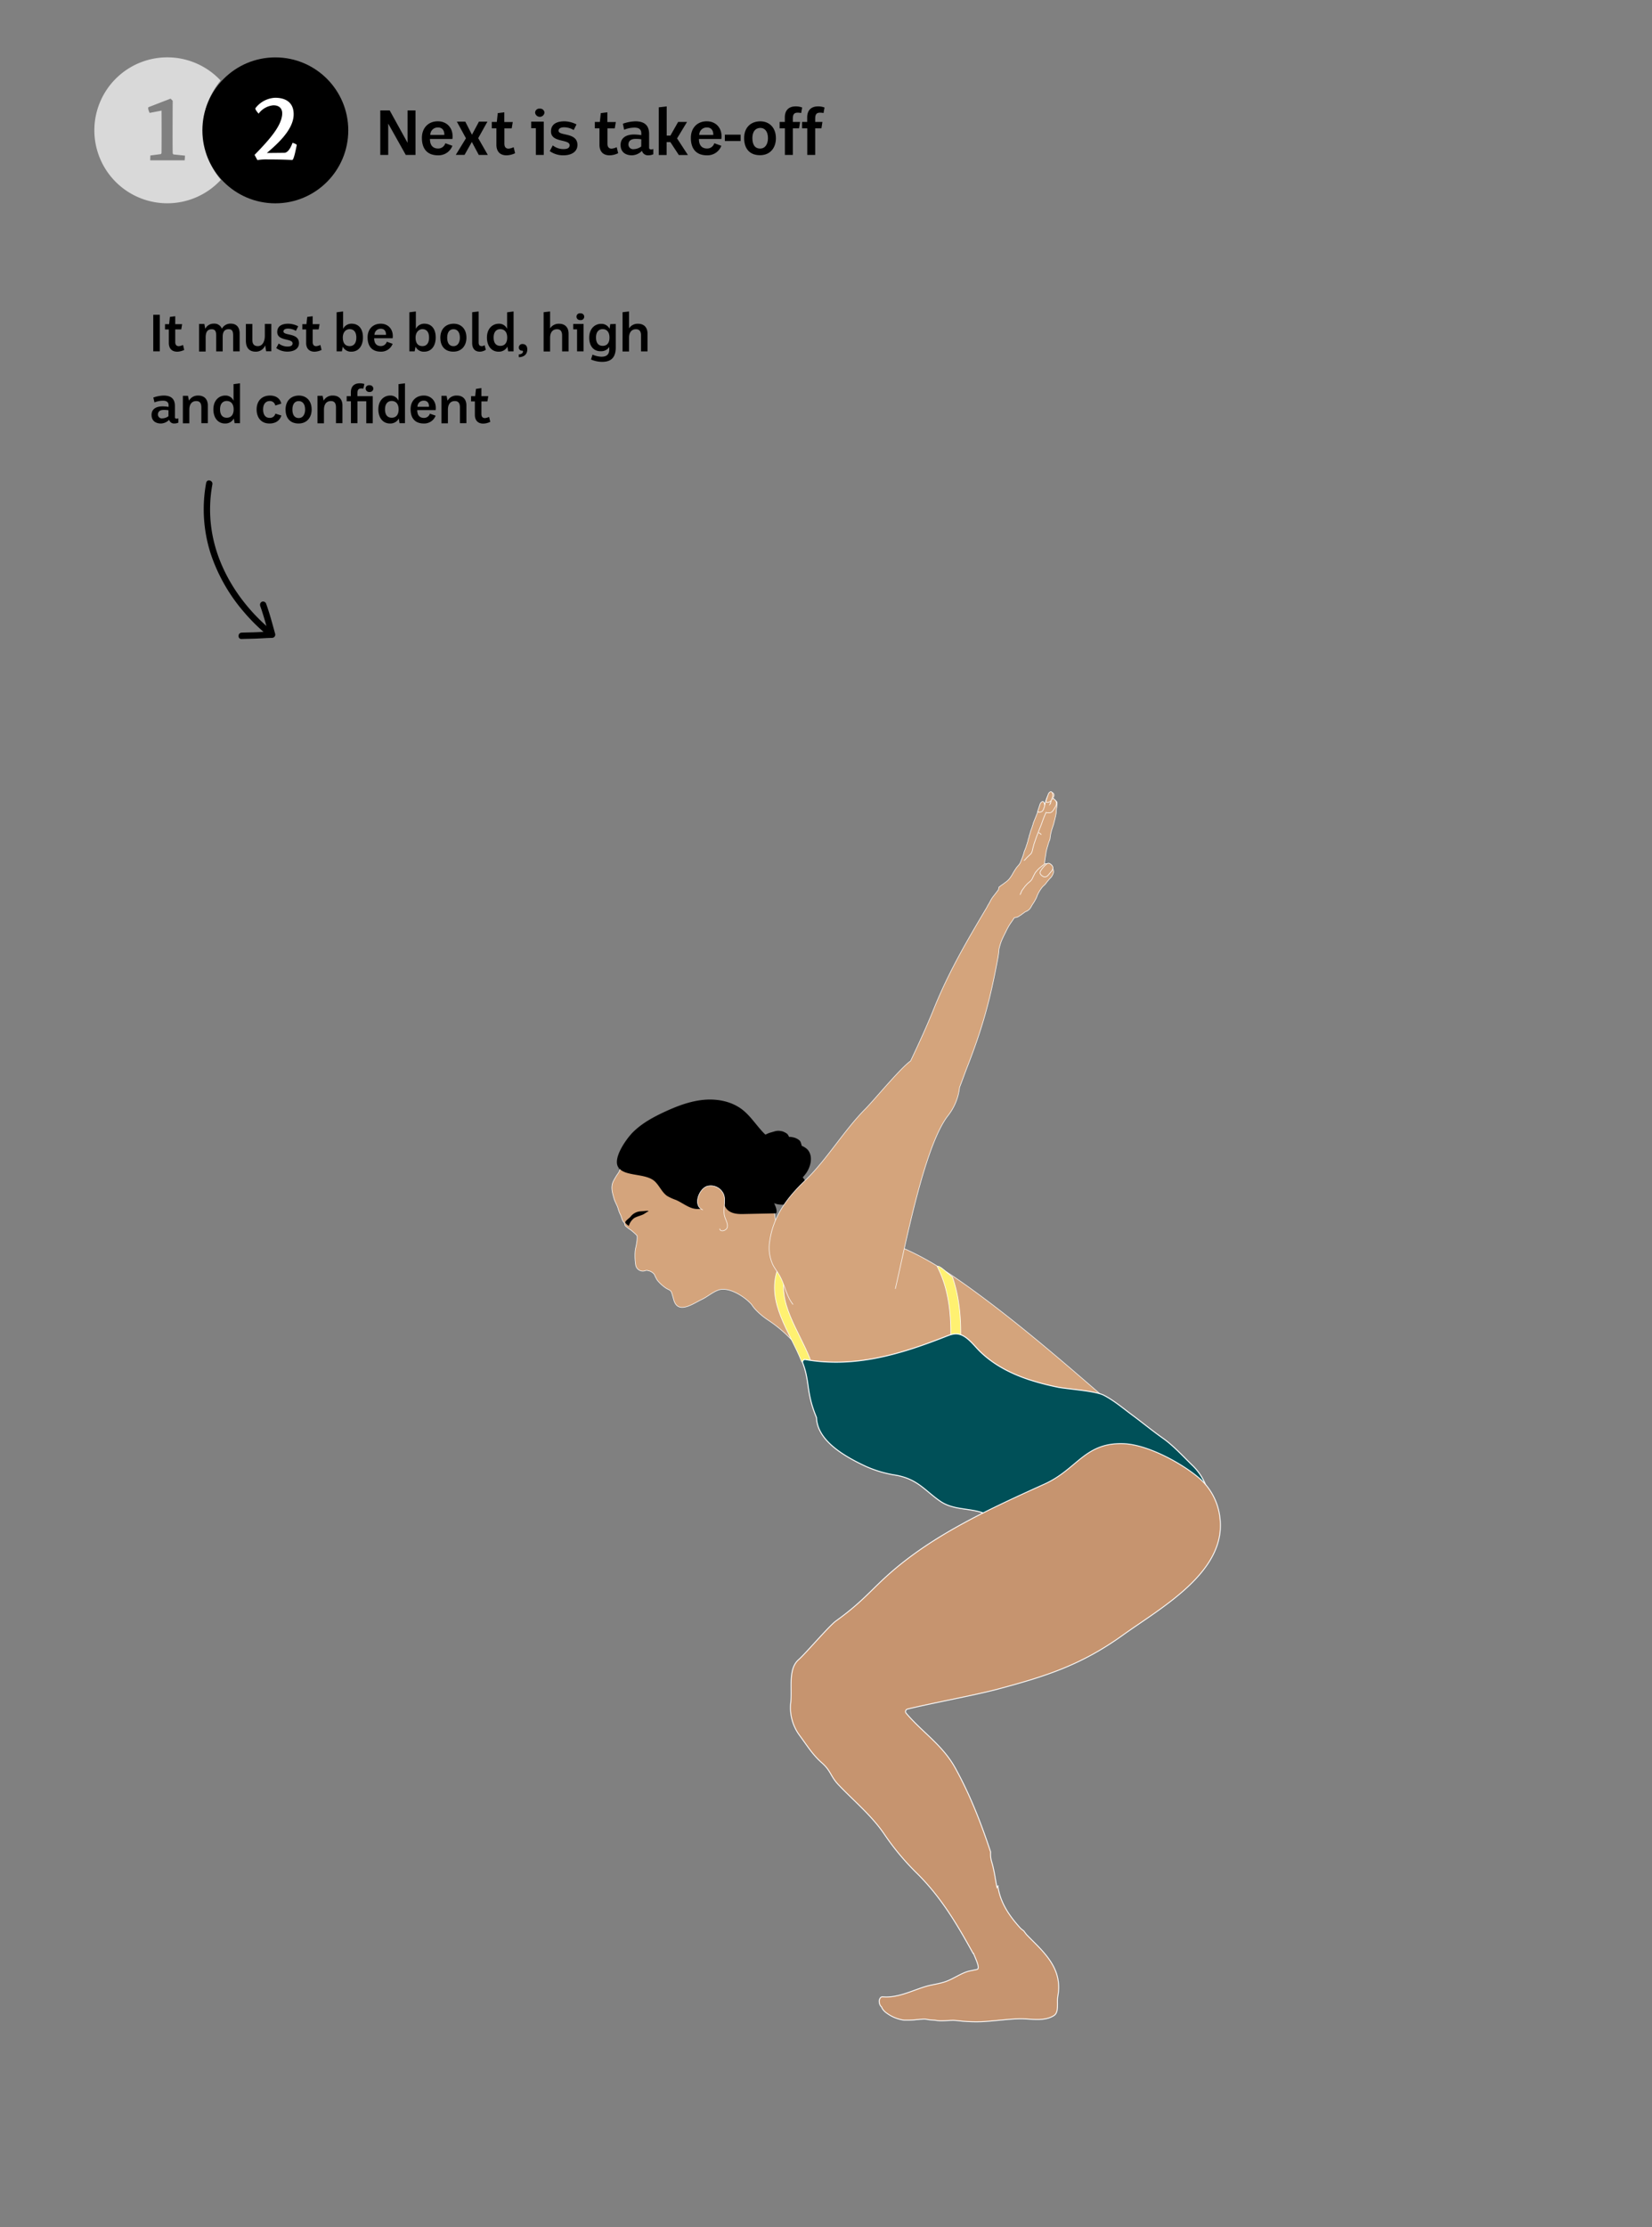 <svg id="Layer_1" data-name="Layer 1" xmlns="http://www.w3.org/2000/svg" viewBox="0 0 780 1051.14"><rect x="0" y="0" width="780" height="1051.14" fill="#808080" stroke="none"/><defs><style>.cls-1{fill:none;stroke-width:1.4px;}.cls-1,.cls-2,.cls-3,.cls-4,.cls-5,.cls-6{stroke:#fff;stroke-miterlimit:10;}.cls-2,.cls-5{fill:#d4a47c;}.cls-2{stroke-width:0.27px;}.cls-3{fill:#fff171;stroke-width:0.3px;}.cls-4{fill:#005058;stroke-width:0.47px;}.cls-5{stroke-width:0.3px;}.cls-6{fill:#c6946f;stroke-width:0.42px;}.cls-7,.cls-8{fill:#fff;}.cls-7{opacity:0.7;}</style></defs><path class="cls-1" d="M370,601.66c.64,1.81,1.6,3.39,2.08,5.25.27,1.08.48,2.18.75,3.24.52,2,.72,4.31,1,6.41A42,42,0,0,0,375.3,624c.81,2.33,2.06,4.79,2.07,7.28,0,1.17.33,2.12.44,3.26a22.87,22.87,0,0,0,.08,2.34,31.59,31.59,0,0,0,2.38,7.52c1.15,2.38,2.81,4.55,4.07,6.86s2.44,4.51,5.13,5.49a.86.86,0,0,0,.06-.72"/><path class="cls-1" d="M369.1,599.92l-.43.44"/><path class="cls-2" d="M526.57,665.41c-.22-1.42-1.38-2.49-2.47-3.43-21.16-18.38-42.35-36.77-65-53.24-14.9-10.82-30.88-21-48.88-24.89-12.27-2.67-25.71-1.93-37.09,3l-1.33-.7c-2.61-1.42-5.29-3.28-5.43-5.77a48,48,0,0,0-1-9.09c-.31-1.29-.54-2.09-.89-3.38s-1.18-3.73-.31-4.85,2.21,0,3.23.44c.84.35,1.73.26,2.6.54a7.31,7.31,0,0,0,1.86.64,6.18,6.18,0,0,0,4.32-1.35c1.25-1.24,1.13-3.22,2.17-4.56a5.42,5.42,0,0,1,1.75-1.27,2.63,2.63,0,0,1-1-1.3c-1.4-3.65-.23-7.41-.36-11.17a19.6,19.6,0,0,0-3.42,0,28.57,28.57,0,0,1-5.39-.18c-1.62-.19-3.07.1-4.27-1-.93-.81-1.27-2.09-2.2-2.89a22.58,22.58,0,0,1-2-1.52,29.94,29.94,0,0,1-2.31-3.21c-1.7-2.38-3.66-4.65-5.47-7a24.52,24.52,0,0,0-7-6.27,19.59,19.59,0,0,0-9.23-2.38,43.92,43.92,0,0,0-7.42.3,73.59,73.59,0,0,0-10.51,2.58c-3.87,1.24-7.76,4-10.75,6.72-2.21,2-4.64,3.56-6.67,5.82a25.33,25.33,0,0,0-4.4,7.92c-.94,2.43-2.49,4.24-4,6.28-.74,1-1,2.32-1.73,3.42a29.43,29.43,0,0,0-2.43,4c-1.24,2.78-.42,5.23.34,8,.51,1.82,1.58,3.31,2.06,5.15a14.75,14.75,0,0,0,1,2.55c.46.92.61,1.88,1.06,2.81.22.45.58.72.83,1.18s.1.87.43,1.29a19.38,19.38,0,0,0,2.52,1.91,28.28,28.28,0,0,1,2.77,2.46,2.89,2.89,0,0,0,.27.29c0,.05-.07.19,0,.53a12.09,12.09,0,0,1-.24,2.81c-.28,2.4-.73,2.55-.78,5.31a27.87,27.87,0,0,0,.34,5.17,3.41,3.41,0,0,0,4.57,2.66,1.82,1.82,0,0,1,1.26,0,4.74,4.74,0,0,1,3,1.81,18.36,18.36,0,0,0,1.36,2.69,18.79,18.79,0,0,0,4.11,3.76c1.28.83,2.25.8,2.71,2.24.34,1,.63,2.1.92,3.15.55,2,1.63,3.63,3.87,3.69,3,.08,6.81-2.51,9.41-3.74s5-3.4,7.84-4.43c4.49-1.63,11.84,2.52,15.63,6.75a17.93,17.93,0,0,0,1.59,2.11h0a32.87,32.87,0,0,0,6.23,5.3,63.85,63.85,0,0,1,18,18l10,6.72c.71,2,3.45,3.44,4.89,4.87,10.6,10.62,26.79,5.52,40,5.81,12.17.27,23.73,5,35.54,7.89,15.65,3.88,31.93,4.65,48,4.09C522.47,670.34,527.1,668.81,526.57,665.41Z"/><path d="M304.26,571.59c.36-.05.72-.06,1.07-.08s.65,0,.81.15.07.06,0,.14-.22.06-.29.09a1.68,1.68,0,0,0-.3.15c-.38.22-.73.48-1.11.71a6.89,6.89,0,0,1-.64.4c-1.41.7-3.11,1-4.43,1.82a7.1,7.1,0,0,0-2.47,3.65c-.42-.3-1.82-1.23-1.68-1.78.2-.79,2-1.92,2.52-2.6a6.5,6.5,0,0,1,3.83-2.39C302.46,571.68,303.37,571.72,304.26,571.59Z"/><path d="M375.79,540.25c-2.48-.29-5.2-.15-7.61-.73-7.67-1.84-11.24-10.59-17.39-15.54-5.06-4.08-11.9-5.45-18.37-4.88s-12.65,2.93-18.55,5.65c-5.46,2.53-10.85,5.46-15.1,9.72-2.86,2.87-9.91,12.47-6.66,16.74s13,2.4,17.18,6.51c2.15,2.09,3.3,5.14,5.78,6.81a24.46,24.46,0,0,0,4.1,1.85c2.49,1.09,4.69,2.81,7.25,3.73s5.82.8,7.53-1.32a11.1,11.1,0,0,1-2-5.42c0-1.94,1.22-1.88,3.12-2.29,2.62-.57,4.69,0,5.47,2.55s1,5.49,2.92,7.37c2.06,2,5.29,2.11,8.18,2l14.9-.31c.85-2.86-2.53-5.8-1.52-8.6.76-2.12,3.43-2.64,5.6-3.26a18.4,18.4,0,0,0,10.13-7.29c2.24-3.3,3.18-8.17.43-11.07A8.4,8.4,0,0,0,375.79,540.25Z"/><path d="M292.06,552.1l.51-.77a1.77,1.77,0,0,1-.17-.12A2.69,2.69,0,0,0,292.06,552.1Z"/><path class="cls-2" d="M331.83,571.06c-4.86-2-1.81-9.91,2-11.13a6.55,6.55,0,0,1,7.91,4c1.09,3.21-.51,6.82.37,10.09.46,1.72,1.61,3.37,1.31,5.13s-3.42,2.55-3.62.78"/><path d="M365.12,547.23A7.18,7.18,0,0,0,366,544a11.84,11.84,0,0,1,1.25-3.78,6.1,6.1,0,0,1,3.14-3.2,6.8,6.8,0,0,1,4-.22,6.46,6.46,0,0,1,3.24,1.61c.79,1,1,3.14,1.34,4.36a6.7,6.7,0,0,1-.64,4.52,6,6,0,0,1-3.1,3.49,19.81,19.81,0,0,1-10.58.36c-1.71-.35-3.15-2.26-3.94-3.76s-1.65-4.19-1.35-5.9c.56-3.29,4.54-4.45,7.37-4.6,1.69-.08,3.41,0,4.61,1.4a9.82,9.82,0,0,1,1.81,4,18.1,18.1,0,0,1,1.05,4.91,6.39,6.39,0,0,1-.15,2.62,21.62,21.62,0,0,0-1,2.79,8.07,8.07,0,0,1-1.41,3,3.24,3.24,0,0,1-2.12,1.37,10.45,10.45,0,0,1-3,.42c-.64,0-1.26-.23-1.9-.28-1.1-.08-1.11-.13-1.53-1.3"/><path d="M364.35,546.59c-.94-1.09-.79-2.37-.57-3.68a5.51,5.51,0,0,0,.17-1.36,1.86,1.86,0,0,1,.86-1.73c1.43-1.15,3.61-1.2,5.33-1.33a6.2,6.2,0,0,1,2.19,0c.65.18,1.22.6,1.86.77a4.38,4.38,0,0,1,1.12.23c.38.2.63.55,1,.75a2.28,2.28,0,0,1,1,.57,9,9,0,0,1,.74,1,4.83,4.83,0,0,1,1,2,13.19,13.19,0,0,1,.14,2.35,5.37,5.37,0,0,1-.18,1c-.09.43,0,.86-.1,1.29a6.18,6.18,0,0,1-2,2.89c-1.54,1.6-4.08,2.19-6.18,2.7a11.4,11.4,0,0,1-5,.08c-.92-.23-1.78-.56-2.67-.87a10.19,10.19,0,0,1-2.41-1,8.56,8.56,0,0,1-2.09-2,18.2,18.2,0,0,1-1.79-2.51,6.25,6.25,0,0,1-.58-2.94,7.79,7.79,0,0,0,.21-1.6,5.11,5.11,0,0,1-.07-1.66,6.56,6.56,0,0,1,3-4.79,21.14,21.14,0,0,1,3.85-2c.88-.28,1.78-.51,2.66-.78a6.05,6.05,0,0,1,2.93-.1,4.35,4.35,0,0,1,1.65.55,5.14,5.14,0,0,1,1.41.9c1,1.27,1,2.85,1.68,4.19a4.52,4.52,0,0,1,.47.77c.16.44.26.93.4,1.39a10.71,10.71,0,0,1,.54,2.27,6.9,6.9,0,0,1-.28,2.63,3.62,3.62,0,0,1-1.95,2.24,9.76,9.76,0,0,1-3.37,1.5,12.82,12.82,0,0,1-4.9-.1,10,10,0,0,1-4.62-1.89,11.11,11.11,0,0,1-1.94-1.74,10.87,10.87,0,0,1-1-2.13c-.65-1.55-.11-3.32.2-4.87.07-.3.09-1.06.3-1.3s.65-.22.88-.29"/><path d="M365.6,560.83c-.94-1.09-.8-2.38-.57-3.68a5.51,5.51,0,0,0,.17-1.36,1.84,1.84,0,0,1,.86-1.73c1.43-1.15,3.61-1.2,5.33-1.33a6.14,6.14,0,0,1,2.18,0c.66.18,1.23.6,1.87.77a4.83,4.83,0,0,1,1.12.22c.38.21.63.56,1,.75a2.53,2.53,0,0,1,1,.58,8.18,8.18,0,0,1,.74,1,5,5,0,0,1,1,2,13.19,13.19,0,0,1,.14,2.35,5.29,5.29,0,0,1-.19,1c-.08.43,0,.87-.09,1.3a6.17,6.17,0,0,1-2,2.88c-1.54,1.61-4.08,2.19-6.18,2.71a11.7,11.7,0,0,1-5,.08,26.9,26.9,0,0,1-2.67-.88,10.16,10.16,0,0,1-2.41-1,8.56,8.56,0,0,1-2.09-2,18.2,18.2,0,0,1-1.79-2.51,6.26,6.26,0,0,1-.58-3,8.34,8.34,0,0,0,.21-1.59,5.42,5.42,0,0,1-.08-1.66,6.62,6.62,0,0,1,3-4.8,20.47,20.47,0,0,1,3.85-2c.87-.29,1.77-.51,2.66-.78a6.05,6.05,0,0,1,2.93-.1,4.24,4.24,0,0,1,1.65.55,5.14,5.14,0,0,1,1.4.89c1,1.28,1,2.85,1.69,4.2a5.72,5.72,0,0,1,.47.76c.16.45.26.94.39,1.4a10,10,0,0,1,.55,2.27A6.92,6.92,0,0,1,376,561a3.57,3.57,0,0,1-1.95,2.23,9.68,9.68,0,0,1-3.37,1.51,12.68,12.68,0,0,1-4.91-.11,9.91,9.91,0,0,1-4.61-1.88,11.11,11.11,0,0,1-1.94-1.74,11.51,11.51,0,0,1-1-2.13c-.64-1.55-.1-3.32.21-4.87.06-.3.08-1.06.3-1.31s.65-.22.88-.29"/><path class="cls-3" d="M445.86,599.51l-1.11-.91-1-.63a.94.94,0,0,0-.12-.09,1.72,1.72,0,0,1-.38-.17,3.29,3.29,0,0,0-.54,0h-.23c5.6,10.81,6.74,23.18,6.38,35.18-.09,3,4.61,3,4.7,0,.3-10.17-.53-20.51-3.86-30.11C448.4,601.78,447.14,600.62,445.86,599.51Z"/><path class="cls-3" d="M407.76,573.77c4.77,1.67,9.88,3,14.27,5.11a2.39,2.39,0,0,0,3.21-.84,2.36,2.36,0,0,0-.84-3.21c-4.95-2.35-10.24-3.78-15.39-5.59a2.36,2.36,0,0,0-2.89,1.64,2.41,2.41,0,0,0,1.64,2.89Z"/><path class="cls-3" d="M367.08,599.36c-5.32,15.29,5.89,29.41,11.25,42.92,1,2.48,5.05,1.4,4.05-1.12-2.71-6.82-6.47-13.15-9.26-19.94s-4.43-13.75-2-20.74c.89-2.56-3.17-3.66-4.05-1.12Z"/><path class="cls-4" d="M465.62,714.62c10.46-4.22,20-10.47,30.59-14.4,4.76-1.76,9.26-3.21,13.43-6.23,3.4-2.46,6.3-5.62,9.84-7.93,11.55-7.52,42.4,19.26,54.22,27.31-2.33-1.59-2.84-7.51-3.59-9.94a26.31,26.31,0,0,0-7.42-12.08c-4.21-4.13-8.88-9.19-13.69-12.57s-9.32-7.11-14-10.58c-4.46-3.28-8.91-7.12-13.84-9.66-4.15-2.11-17.33-2.88-21.83-3.82A123.67,123.67,0,0,1,486,651.24c-8.47-2.79-16.58-6.91-23.06-13.14-3.19-3.07-6.42-7.9-10.78-8.46-2-.26-4,.55-5.88,1.29-21.59,8.47-42.86,14.77-66,10.79a1.15,1.15,0,0,0-1.28,1.54c3.51,9.15,1.52,13.94,6.52,25.81.31,10.89,13.14,18.26,22.72,22.78a54.46,54.46,0,0,0,14.41,4.37c10.75,1.81,14.15,7.52,21.46,12.46,6.06,4.09,13.59,3.07,20.22,5.46C464.82,714.29,465.22,714.46,465.62,714.62Z"/><path class="cls-2" d="M422.72,608.33c4.59-19.45,13.45-66.73,24.73-81.55a26.18,26.18,0,0,0,5.62-13.56c1.42-3.62,2.63-7.06,3.67-9.73,7.28-18.65,10.83-31.77,14.43-51.35a38.86,38.86,0,0,0,.51-4.11,28.45,28.45,0,0,1,1-3.47c.64-1.7,1.53-3.36,2.33-5a32.2,32.2,0,0,1,1.72-3.16c.64-1,1.36-1.92,2-2.94l.22-.34a4.67,4.67,0,0,0,1.64-.36,6.82,6.82,0,0,0,1-.62c.2-.14.42-.24.61-.37s.33-.29.51-.41a10.07,10.07,0,0,0,1.07-.78,3.25,3.25,0,0,1,.81-.41,4.54,4.54,0,0,0,1.86-1.5c.41-.61.74-1.29,1.14-1.92.28-.45.62-.89.87-1.35s.44-.82.67-1.22a10.76,10.76,0,0,0,.64-1.57,16.27,16.27,0,0,1,2-3.42,6.93,6.93,0,0,1,1.19-1.29,6.73,6.73,0,0,0,1.16-1.34c.3-.42.67-.79,1-1.22s.63-.66.92-1a4.26,4.26,0,0,0,.87-1.25,5.25,5.25,0,0,0,.54-1.51,5.66,5.66,0,0,0-.49-2.13c-.05-.13,0-.26-.07-.39a1.07,1.07,0,0,0-.31-.45,2.55,2.55,0,0,0-.53-.51,3.4,3.4,0,0,0-1.35-.43,3.11,3.11,0,0,0-.68,0c-.14,0-.29,0-.44,0s-.25.14-.4,0a1.92,1.92,0,0,1,.06-.53c0-.18,0-.37,0-.54.24-1.54.51-3.08.72-4.63a29.48,29.48,0,0,1,.8-2.93,14.73,14.73,0,0,1,.67-2.14,3.92,3.92,0,0,0,.36-1.08c0-.35.08-.67.13-1a11.11,11.11,0,0,1,.31-1.74c.16-.53.22-1.09.43-1.61s.36-1.14.57-1.71a15.22,15.22,0,0,0,.52-1.9c.15-.62.35-1.21.47-1.84,0-.23.13-.44.17-.68s.12-.67.19-1c.18-.92.14-1.89.29-2.81a9.3,9.3,0,0,0,.24-2.73,1,1,0,0,0-.45-.69,1,1,0,0,1-.41-.36c-.18-.23-.36-.61-.67-.67a.64.64,0,0,0-.49.12s.05,0,.07-.08c.18-.41.22-.85.39-1.26a1.19,1.19,0,0,0,0-1.1,1.13,1.13,0,0,0-.73-.7,1.2,1.2,0,0,0-1.11.22,4.64,4.64,0,0,0-1.25,1.91,11.55,11.55,0,0,0-.88,2.49,5.87,5.87,0,0,1-.26,1.1c0-.43,0-.79-.48-1-.21-.09-.43-.22-.65-.11a4.33,4.33,0,0,0-.37.27,1.3,1.3,0,0,0-.29.33l-.28.52a4.14,4.14,0,0,0-.35.88,1.65,1.65,0,0,1-.13.53c-.16.41-.32.83-.49,1.24l-1,2.53c-.27.67-.53,1.35-.8,2-.2.5-.42,1-.6,1.51-.09.27-.11.55-.21.82a4.55,4.55,0,0,0-.25.67,8.48,8.48,0,0,1-.58,1.67,18.5,18.5,0,0,0-.56,1.93c-.08.27-.22.5-.28.78a2.44,2.44,0,0,1-.12.52,1.73,1.73,0,0,0-.1.45c0,.2-.15.37-.21.57-.12.41-.2.84-.28,1.25a4.17,4.17,0,0,1-.24.58c0,.16,0,.31-.09.48-.08.34-.28.64-.36,1a3.37,3.37,0,0,1-.19.69c-.18.44-.35.88-.52,1.32-.11.28-.22.57-.33.84s-.09.47-.18.71c-.21.63-.4,1.26-.64,1.88s-.48,1.24-.72,1.86a7.11,7.11,0,0,1-.4.89,6.24,6.24,0,0,1-.87,1.17c-.23.27-.47.53-.69.81s-.4.57-.6.86c-.44.65-.83,1.33-1.23,2a16,16,0,0,1-1.24,2,9.19,9.19,0,0,1-1.77,1.86c-.67.5-1.33,1-2,1.47-.55.33-1,.76-1.54,1.13l0,0c-.09.45-.2.88-.31,1.32-.61.75-1.17,1.55-1.77,2.3a18.55,18.55,0,0,0-1.47,2c-.48.8-.86,1.65-1.36,2.44-.4.62-.69,1.28-1.06,1.91-9.33,15.64-17.86,30.32-24.7,47.24-3.45,8.54-7.21,16.73-11.07,24.85-5,3.58-17.05,18.31-21.45,22.74-10.05,10.12-18.2,24-28.52,33.88-8.32,7.94-14.86,16.67-16.53,28.35a18.9,18.9,0,0,0,1.54,11.38c.87,1.67,2.07,3.15,3,4.78,2.57,4.42,3.25,9.88,6.48,13.84"/><path class="cls-5" d="M496.49,377.83l-.07.08s0,0,0,0Z"/><path class="cls-5" d="M496,379.19a1.78,1.78,0,0,1-.27.41l.36-.89.17-.47c0,.09-.07.18-.11.3S496.07,379,496,379.19Z"/><path class="cls-5" d="M493.18,407.77a2.19,2.19,0,0,1-.61.52c-.43.31-.82.66-1.25,1a11,11,0,0,0-.89.78c-.32.31-.64.61-.94,1a8.94,8.94,0,0,0-.62.76,6.3,6.3,0,0,0-.45.8c-.32.6-.61,1.21-.91,1.82a4.14,4.14,0,0,1-.88,1.31c-.51.5-1.09.92-1.6,1.42-.33.33-.61.68-.92,1a7,7,0,0,0-.57.75c-.22.3-.46.59-.67.9s-.25.31-.34.47-.09.23-.16.34a2.13,2.13,0,0,0-.18.41,4.83,4.83,0,0,1-.35.81c-.06.1-.14.44-.28.41"/><path class="cls-5" d="M494.66,413.35l.24-.27,1.34-1.6a2.89,2.89,0,0,0,.92-2,2.42,2.42,0,0,0-1.08-1.58,1.71,1.71,0,0,0-1.09-.45,1.81,1.81,0,0,0-1,.5,12.72,12.72,0,0,0-2.63,3.08,1.56,1.56,0,0,0-.29,1.15,1.48,1.48,0,0,0,.3.55,3.15,3.15,0,0,0,1.23,1,1.78,1.78,0,0,0,1.56-.05A1.91,1.91,0,0,0,494.66,413.35Z"/><path class="cls-5" d="M491.74,393.88a1.44,1.44,0,0,1-.33-.16c-.13-.11-.23-.24-.35-.36a3.79,3.79,0,0,0-.34-.2,2.26,2.26,0,0,0-.35-.17"/><path class="cls-5" d="M494,383.24a57,57,0,0,0-2.2,5.57l-.27.68c-1,2.52-2,5-2.86,7.56a2.15,2.15,0,0,0-.18.61c-.05.26-.26.51-.31.77-.22,1-.51,1.88-.73,2.86a4.14,4.14,0,0,1-.65,1.65c-.82.8-1.67,1.53-2.46,2.4a1.87,1.87,0,0,1-.92.78"/><path class="cls-5" d="M497.88,377.42c1.91,1.42.32,3.59-.11,4.3-.73,1.21-1.43,2.11-2.71,1.86a8,8,0,0,1-1,0"/><path class="cls-5" d="M493.73,378.5a4.22,4.22,0,0,0,1,.22c.2-.07.41-.11.6-.18a2.18,2.18,0,0,0,.79-.48,3.75,3.75,0,0,0,.66-1.43,3,3,0,0,0,.31-.85c0-.09,0-.17-.05-.26s0-.15.05-.22a1.58,1.58,0,0,0-.1-.56,1.85,1.85,0,0,0-.44-.95c-.19-.21-.82-.34-1.54.86Z"/><path class="cls-5" d="M489.87,383.17a3.66,3.66,0,0,0,1,.21c.19-.07.4-.1.59-.17a2.1,2.1,0,0,0,.79-.48,3.73,3.73,0,0,0,.66-1.44,2.7,2.7,0,0,0,.32-.84,2.56,2.56,0,0,1-.05-.27,2.25,2.25,0,0,1,.05-.22,2.2,2.2,0,0,0-.1-.56,2.12,2.12,0,0,0-.44-.95c-.2-.21-.83-.33-1.54.86Z"/><path class="cls-6" d="M576,716.38A29,29,0,0,0,566.59,698c-7.74-6.83-24.57-16.37-36.57-16.62C512,681,508.58,693.5,493.1,700.49c-22.93,10.36-46.2,21.07-65.39,35.88-15.18,11.71-17.51,17.55-33,28.7-3.29,2.37-14.53,15.58-17.59,18.22-5.16,4.44-3,13.47-3.78,20.35a22,22,0,0,0,4.26,15.56c3.49,4.72,6,8.92,10.39,12.8,4.54,4,3.91,6.26,8.12,10.64,7.26,7.58,15.5,14.36,21.45,23.12a119.1,119.1,0,0,0,15.09,18.14c11.59,11.37,19.15,24.22,26.82,38.1l.13-.07c1.63,3.85,3.09,7.11,1.8,7.59-.35.13-3.58.74-3.94.83-3.78,1-7.25,3.64-11,4.95-3.23,1.13-6.57,1.4-9.82,2.42-6.39,2-12.75,5.27-19.53,4.78a1.66,1.66,0,0,0-1.17.19,2.57,2.57,0,0,0-.79,2.28,3.66,3.66,0,0,0,.57,1.73c.17.25.42.45.57.7s.15.42.26.6a7.45,7.45,0,0,0,2.18,2.22,17.59,17.59,0,0,0,8.16,3.28c.47,0,.9,0,1.38,0a34.94,34.94,0,0,0,4.56-.25c.73,0,1.42-.15,2.15-.17a13.63,13.63,0,0,1,2-.05c.58.07,1.14.21,1.72.28,1.13.14,2.25.14,3.38.32,3.15.52,6.45-.29,9.66.07a73.13,73.13,0,0,0,11.93.53c5.89-.32,11.78-1.23,17.67-1.36,5.23-.12,11.52,1.47,16.23-1.49,2.62-1.65,1.34-6.17,1.9-9.22,1.95-10.69-3.61-17.78-10.47-24.69-1.42-1.42-2.85-2.85-4.26-4.29l-.1-.11c-.45-.57-.85-1.12-1.22-1.66-.48-.36-.94-.73-1.39-1.11l-.14-.13c-5.22-5.73-9.59-11.95-10.75-20a1.72,1.72,0,0,0-.43.65c-.79-3.95-1.25-8-2.44-11.92a12.68,12.68,0,0,1-.54-4.49,1.16,1.16,0,0,0-.05-.45c-4.47-13.5-9.67-26.83-16.55-39.3-6.11-11.1-15.42-16.79-23.25-26a1.21,1.21,0,0,1,.64-2c11.78-2.86,31.59-6.48,42.39-9.35,23.19-6.17,39.69-11.51,59.18-25.49C548.4,758.68,579.18,741.86,576,716.38Z"/><path d="M97.35,227.85a68.34,68.34,0,0,0,2.26,33.88,81.51,81.51,0,0,0,15.44,27A88.38,88.38,0,0,0,127,300.4c1.49,1.2,3.62-.91,2.12-2.12-15.47-12.49-27.31-30.61-29.53-50.65a65,65,0,0,1,.69-19c.35-1.89-2.54-2.69-2.89-.8Z"/><path d="M122.78,285.81c1.69,4.63,2.92,9.41,4.25,14.16l1.45-1.9c-2.49.06-5,.24-7.47.34-2.31.1-4.62.1-6.94.2-1.92.09-1.93,3.09,0,3,2.32-.1,4.63-.1,6.94-.2,2.49-.1,5-.28,7.47-.34a1.52,1.52,0,0,0,1.44-1.9c-1.33-4.75-2.56-9.52-4.24-14.16a1.55,1.55,0,0,0-1.85-1.05,1.52,1.52,0,0,0-1,1.85Z"/><path d="M75.44,148.57v17.26H72.36V148.57Z"/><path d="M82.74,149.26V153H86l-.42,2.47H82.74v5.92c0,1.4.64,2,1.68,2a5.72,5.72,0,0,0,2-.57l.56,2.34a8.09,8.09,0,0,1-3.27.84c-3,0-4-2-4-4.14V155.5h-1.8V153h1.94l.37-3.42Z"/><path d="M96.48,152.91l.44,2.29a4.34,4.34,0,0,1,4-2.44,3.77,3.77,0,0,1,3.85,2.39,4.55,4.55,0,0,1,4.16-2.39c3,0,4.22,2,4.22,4.64v8.43h-3.06v-7.45c0-2-.47-3-2.14-3-2.22,0-2.81,1.68-2.81,3.58v6.9h-3.06v-7.45c0-2-.47-3-2.15-3-2.36,0-2.83,1.9-2.83,4v6.51H94V152.91Z"/><path d="M119.15,152.91v7.45c0,2,.79,3,2.59,3,2.34,0,3.3-2.42,3.3-4.86v-5.62h3.06v12.92h-2.44l-.45-2.81a4.71,4.71,0,0,1-4.46,3c-3.16,0-4.66-1.95-4.66-5.2v-7.87Z"/><path d="M131.6,162.13a6.72,6.72,0,0,0,4.19,1.43c1.48,0,2.35-.44,2.35-1.5,0-2.52-7.47-.84-7.23-5.57.1-2.32,1.8-3.7,5.23-3.7A10.49,10.49,0,0,1,140.8,154l-1.08,2.17a7.36,7.36,0,0,0-3.7-1.07c-1.21,0-2.22.4-2.17,1.41.14,2.05,7.32.47,7.32,5.45,0,2.66-2.39,4-5.45,4a8.86,8.86,0,0,1-5.3-1.68Z"/><path d="M147.63,149.26V153h3.26l-.42,2.47h-2.84v5.92c0,1.4.64,2,1.68,2a5.72,5.72,0,0,0,1.95-.57l.57,2.34a8.21,8.21,0,0,1-3.28.84c-3,0-4-2-4-4.14V155.5h-1.8V153h1.94l.37-3.42Z"/><path d="M162,147v8.21a4.39,4.39,0,0,1,4.31-2.41c2.44.07,5.06,1.72,5.06,6.48,0,3.9-2,6.71-5.45,6.71a4.28,4.28,0,0,1-4.07-2.37l-.42,2.22h-2.49V147.39Zm-.13,12.36c0,2.21.82,4,3.26,4,2,0,3.11-1.5,3.11-4,0-3-1.51-4-3.13-4C163.32,155.35,161.86,156.76,161.86,159.35Z"/><path d="M185.39,162.28a5.76,5.76,0,0,1-5.57,3.7c-4.34,0-6.26-2.71-6.26-6.76s2.71-6.53,6.43-6.43c3,.07,5.75,2.34,5.45,6.46l-.05.39h-8.73c0,2.2.94,3.7,3.18,3.7a2.87,2.87,0,0,0,2.79-2.05Zm-3.13-4.22c.05-2-1-2.93-2.54-2.88a2.87,2.87,0,0,0-2.91,2.88Z"/><path d="M196.35,147v8.21a4.39,4.39,0,0,1,4.31-2.41c2.44.07,5.06,1.72,5.06,6.48,0,3.9-1.95,6.71-5.45,6.71a4.27,4.27,0,0,1-4.07-2.37l-.42,2.22h-2.49V147.39Zm-.13,12.36c0,2.21.82,4,3.26,4,2,0,3.1-1.5,3.1-4,0-3-1.5-4-3.13-4S196.22,156.76,196.22,159.35Z"/><path d="M214.23,152.79c3.23,0,6,2.19,6,6.6,0,3.63-2.15,6.59-6.17,6.59-4.36,0-6.16-3-6.16-6.59C207.94,155,210.72,152.79,214.23,152.79Zm-3.09,6.6c0,2.05.69,4,3,4,2.1,0,3-1.95,3-4,0-2.86-1.41-4-3-4C212.52,155.38,211.14,156.49,211.14,159.39Z"/><path d="M226,147v14.62c0,1.39.62,1.76,1.53,1.76a2.42,2.42,0,0,0,1.28-.47l.57,2.19a5.35,5.35,0,0,1-2.79.89c-2.56,0-3.65-1.73-3.65-4.07V147.36Z"/><path d="M242.49,147v18.84h-2.56l-.35-2.22a4.52,4.52,0,0,1-4.12,2.37c-3.47.05-5.55-2.84-5.55-6.63,0-4.64,3-6.56,5.53-6.56a4.1,4.1,0,0,1,4,2.44v-7.84Zm-9.42,12.33c0,2.2.86,3.92,3.16,3.92s3.25-1.72,3.25-3.89c0-2.94-1.58-4-3.28-4S233.07,156.49,233.07,159.32Z"/><path d="M246.61,165.49a1.42,1.42,0,0,1-1.63-1.58,1.6,1.6,0,0,1,1.73-1.53c1.7,0,2.37,1.33,2.24,2.91-.19,2.34-2,3.28-4,3.3v-1.33c1.16,0,2-.62,2-1.36C246.91,165.71,246.61,165.49,246.61,165.49Z"/><path d="M259.73,147v8a4.82,4.82,0,0,1,4.24-2.19c3,0,4.49,1.94,4.49,4.61v8.43H265.4v-7.45c0-2-.74-3-2.41-3-2.35,0-3.26,1.9-3.26,4v6.51h-3.06V147.36Z"/><path d="M275.54,152.91v12.92h-3.08V155.45h-1.8v-2.54Zm-1.55-5a1.6,1.6,0,1,1,0,3.16,1.63,1.63,0,0,1-1.8-1.63A1.59,1.59,0,0,1,274,147.88Z"/><path d="M290.73,152.91v11c0,4.29-1.67,6.88-6.41,6.88a13.36,13.36,0,0,1-5.28-1.11l.72-2.31a11.13,11.13,0,0,0,4.22,1c2.78,0,3.69-1.38,3.69-3.5v-1.14a4.45,4.45,0,0,1-4,2.05c-3.47.07-5.47-2.57-5.47-6.36,0-4.64,3-6.56,5.52-6.56a4.28,4.28,0,0,1,4.1,2.34l.32-2.22Zm-9.32,6.41c0,2.2.86,3.92,3.16,3.92s3.2-1.72,3.2-3.89c0-2.94-1.55-4-3.23-4S281.41,156.49,281.41,159.32Z"/><path d="M297,147v8a4.82,4.82,0,0,1,4.24-2.19c3,0,4.49,1.94,4.49,4.61v8.43h-3.06v-7.45c0-2-.74-3-2.42-3-2.34,0-3.25,1.9-3.25,4v6.51h-3.06V147.36Z"/><path d="M72.38,187.64a15.49,15.49,0,0,1,4.89-.94c3.89,0,5.32,1.92,5.32,4.93v5.23a.65.65,0,0,0,.62.74,2.41,2.41,0,0,0,1-.15v2.05a5,5,0,0,1-2,.39,2.34,2.34,0,0,1-2.34-1.75,5.64,5.64,0,0,1-3.89,1.75c-2.52,0-4.39-1.28-4.42-4s2-4.09,5.25-4.09a19.85,19.85,0,0,1,2.79.25v-.77c0-1.4-.89-2.17-2.66-2.14a10.41,10.41,0,0,0-4,.79Zm7.16,6a13.13,13.13,0,0,0-2.52-.15c-1.48.07-2.42.77-2.44,2.07a1.81,1.81,0,0,0,2.1,1.9,5.1,5.1,0,0,0,2.86-1Z"/><path d="M88.76,186.82l.47,2.3a4.76,4.76,0,0,1,4.41-2.42c3,0,4.49,2,4.49,4.61v8.43H95.07V192.3c0-2-.74-3-2.41-3-2.35,0-3.26,1.89-3.26,4v6.51H86.34V186.82Z"/><path d="M113.32,180.91v18.83h-2.56l-.35-2.21a4.5,4.5,0,0,1-4.11,2.36c-3.48.05-5.55-2.83-5.55-6.63,0-4.64,3-6.56,5.52-6.56a4.09,4.09,0,0,1,4,2.44V181.3Zm-9.42,12.32c0,2.2.87,3.93,3.16,3.93s3.26-1.73,3.26-3.9c0-2.93-1.58-4-3.28-4S103.9,190.4,103.9,193.23Z"/><path d="M132.86,196.12c-.84,2.64-3,3.77-5.62,3.77-4.24,0-6.07-3.15-6.07-6.61,0-4.21,2.61-6.51,6.14-6.58,3.11-.07,5,1.53,5.5,3.8l-2.84.91a2.54,2.54,0,0,0-2.61-2.12c-1.78,0-3.13,1.31-3.13,3.94,0,2.1.79,4,3.08,4a2.6,2.6,0,0,0,2.71-2Z"/><path d="M141.15,186.7c3.23,0,6,2.19,6,6.61,0,3.62-2.15,6.58-6.17,6.58-4.36,0-6.16-3-6.16-6.58C134.86,188.89,137.65,186.7,141.15,186.7Zm-3.09,6.61c0,2.05.7,4,3,4,2.1,0,3-1.94,3-4,0-2.86-1.41-4-3-4C139.45,189.29,138.06,190.4,138.06,193.31Z"/><path d="M152.32,186.82l.47,2.3a4.76,4.76,0,0,1,4.41-2.42c3,0,4.49,2,4.49,4.61v8.43h-3.06V192.3c0-2-.74-3-2.41-3-2.35,0-3.26,1.89-3.26,4v6.51H149.9V186.82Z"/><path d="M165.66,187V185.2c0-2.64,1.38-4.29,4.25-4.29a6.9,6.9,0,0,1,2.12.32l-.47,2.19c-.1,0-.5-.07-.89-.07-1.36,0-1.92.56-1.92,2.34V187H176v12.79h-3.06V189.41h-4.16v10.33h-3.09V189.41h-2V187Zm8.81-5.16a1.65,1.65,0,0,1,1.8,1.56,1.62,1.62,0,0,1-1.8,1.6,1.64,1.64,0,0,1-1.83-1.63C172.64,182.48,173.28,181.79,174.47,181.79Z"/><path d="M191.21,180.91v18.83h-2.56l-.35-2.21a4.5,4.5,0,0,1-4.11,2.36c-3.48.05-5.55-2.83-5.55-6.63,0-4.64,3-6.56,5.52-6.56a4.09,4.09,0,0,1,4,2.44V181.3Zm-9.42,12.32c0,2.2.87,3.93,3.16,3.93s3.26-1.73,3.26-3.9c0-2.93-1.58-4-3.28-4S181.79,190.4,181.79,193.23Z"/><path d="M205.69,196.19a5.75,5.75,0,0,1-5.57,3.7c-4.34,0-6.26-2.71-6.26-6.75s2.71-6.54,6.43-6.44c3,.07,5.75,2.34,5.45,6.46l-.05.4H197c0,2.19.94,3.69,3.18,3.69a2.87,2.87,0,0,0,2.79-2ZM202.56,192c.05-2-1-2.94-2.54-2.89a2.88,2.88,0,0,0-2.91,2.89Z"/><path d="M210.85,186.82l.47,2.3a4.76,4.76,0,0,1,4.41-2.42c3,0,4.49,2,4.49,4.61v8.43h-3.06V192.3c0-2-.74-3-2.42-3-2.34,0-3.25,1.89-3.25,4v6.51h-3.06V186.82Z"/><path d="M227.3,183.17V187h3.25l-.42,2.46H227.3v5.92c0,1.41.64,1.95,1.68,1.95a5.43,5.43,0,0,0,1.94-.57l.57,2.34a7.94,7.94,0,0,1-3.28.84c-3,0-4-2-4-4.14v-6.34h-1.8V187h1.95l.37-3.43Z"/><path class="cls-7" d="M95.79,61.4A36.74,36.74,0,0,1,104.16,38a34.44,34.44,0,1,0,.11,46.9A36.78,36.78,0,0,1,95.79,61.4ZM87.2,75.66H70.92L71,73.39l4.46-.58c.58,0,.81-.23.81-1,.08-10.05,0-19.6,0-19.6l-5.62,1.08c-.19-.31-1.12-2.46-.46-2.73l10.35-4,1,1s-.12,20.87,0,24.37c0,.77.19,1,.73,1l5.08.54Z"/><circle cx="130" cy="61.53" r="34.44"/><path class="cls-8" d="M120.65,51a12.41,12.41,0,0,1,9.24-4.85c5.89,0,9.08,3,8.74,8.51-.47,7-8,13.59-12.63,17.55l8.31-.08c1.78-.15,3-2.54,3.82-4.73,0,0,1.73.5,2,1-.66,3.16-1.43,7.12-2.2,7.12,0,0-3.69-.27-11.47-.27a25.63,25.63,0,0,0-4.93.31l-1.34-2.46c7.77-7.9,12.39-13.63,13-18.71.46-3.66-2-4.82-4.35-4.66a9.73,9.73,0,0,0-6.74,3.92C121.92,53.39,120.19,51.55,120.65,51Z"/><path d="M184,52.13l8.43,15.27V52.13h3.75v21h-4.59L183.3,58.34V73.13h-3.75v-21Z"/><path d="M213.6,68.81a7,7,0,0,1-6.78,4.5c-5.28,0-7.62-3.3-7.62-8.22s3.3-8,7.83-7.83c3.69.09,7,2.85,6.63,7.86l-.06.48H203c0,2.67,1.14,4.5,3.87,4.5a3.5,3.5,0,0,0,3.39-2.49Zm-3.81-5.13c.06-2.43-1.26-3.57-3.09-3.51a3.5,3.5,0,0,0-3.54,3.51Z"/><path d="M219.69,57.41l3.15,6.18,3.3-6.18h4l-4.35,7.8,4.53,7.92h-4.26L222.78,67l-3.45,6.12h-4.14L220,65.27l-4.29-7.86Z"/><path d="M238.11,53v4.59h4l-.51,3h-3.45v7.2c0,1.71.78,2.37,2,2.37a6.83,6.83,0,0,0,2.37-.69l.69,2.85a9.82,9.82,0,0,1-4,1c-3.69,0-4.83-2.46-4.83-5V60.56H232.2v-3h2.37l.45-4.17Z"/><path d="M256.74,57.41V73.13H253V60.5H250.8V57.41Zm-1.89-6.12a2,2,0,0,1,2.22,1.89,2.22,2.22,0,0,1-4.41,0A1.93,1.93,0,0,1,254.85,51.29Z"/><path d="M261,68.63a8.15,8.15,0,0,0,5.1,1.74c1.8,0,2.85-.54,2.85-1.83,0-3.06-9.09-1-8.79-6.78.12-2.82,2.19-4.5,6.36-4.5a12.78,12.78,0,0,1,5.67,1.47l-1.32,2.64a8.9,8.9,0,0,0-4.5-1.29c-1.47,0-2.7.48-2.64,1.71.18,2.49,8.91.57,8.91,6.63,0,3.24-2.91,4.92-6.63,4.89a10.76,10.76,0,0,1-6.45-2Z"/><path d="M286.77,53v4.59h4l-.51,3h-3.45v7.2c0,1.71.78,2.37,2,2.37a6.83,6.83,0,0,0,2.37-.69l.69,2.85a9.82,9.82,0,0,1-4,1c-3.69,0-4.83-2.46-4.83-5V60.56h-2.19v-3h2.37l.45-4.17Z"/><path d="M294.09,58.4A18.74,18.74,0,0,1,300,57.26c4.74,0,6.48,2.34,6.48,6v6.36a.79.79,0,0,0,.75.9,3,3,0,0,0,1.23-.18v2.49a6.08,6.08,0,0,1-2.49.48,2.84,2.84,0,0,1-2.85-2.13,6.87,6.87,0,0,1-4.74,2.13c-3.06,0-5.34-1.56-5.37-4.83s2.46-5,6.39-5a24.49,24.49,0,0,1,3.39.3v-.93c0-1.71-1.08-2.64-3.24-2.61a12.68,12.68,0,0,0-4.86,1Zm8.7,7.35a16.62,16.62,0,0,0-3.06-.18c-1.8.09-2.94.93-3,2.52a2.21,2.21,0,0,0,2.55,2.31,6.17,6.17,0,0,0,3.48-1.26Z"/><path d="M314.79,50.21V64h1.74l3.66-6.45h4.2l-4.71,7.77,5.13,7.86h-4.29l-4-6.09h-1.77v6.09h-3.72V50.66Z"/><path d="M340.59,68.81a7,7,0,0,1-6.78,4.5c-5.28,0-7.62-3.3-7.62-8.22s3.3-8,7.83-7.83c3.69.09,7,2.85,6.63,7.86l-.06.48H330c0,2.67,1.14,4.5,3.87,4.5a3.5,3.5,0,0,0,3.39-2.49Zm-3.81-5.13c.06-2.43-1.26-3.57-3.09-3.51a3.5,3.5,0,0,0-3.54,3.51Z"/><path d="M349.68,63.56v3h-7.44v-3Z"/><path d="M359,57.26c3.93,0,7.35,2.67,7.35,8,0,4.41-2.61,8-7.5,8-5.31,0-7.5-3.6-7.5-8C351.33,59.93,354.72,57.26,359,57.26Zm-3.75,8c0,2.49.84,4.86,3.66,4.86,2.55,0,3.69-2.37,3.69-4.86,0-3.48-1.71-4.89-3.6-4.89C356.91,60.41,355.23,61.76,355.23,65.3Z"/><path d="M370.56,57.56V55.43c0-3.21,1.68-5.22,5.19-5.22a8.28,8.28,0,0,1,3,.54l-.48,2.61a7.71,7.71,0,0,0-1.59-.18c-1.65,0-2.34.69-2.34,2.85v1.53h3.42l-.48,3h-2.94V73.13h-3.75V60.56H368.1v-3Z"/><path d="M381.12,57.56V55.43c0-3.21,1.68-5.22,5.19-5.22a8.28,8.28,0,0,1,3,.54l-.48,2.61a7.71,7.71,0,0,0-1.59-.18c-1.65,0-2.34.69-2.34,2.85v1.53h3.42l-.48,3h-2.94V73.13h-3.75V60.56h-2.46v-3Z"/></svg>